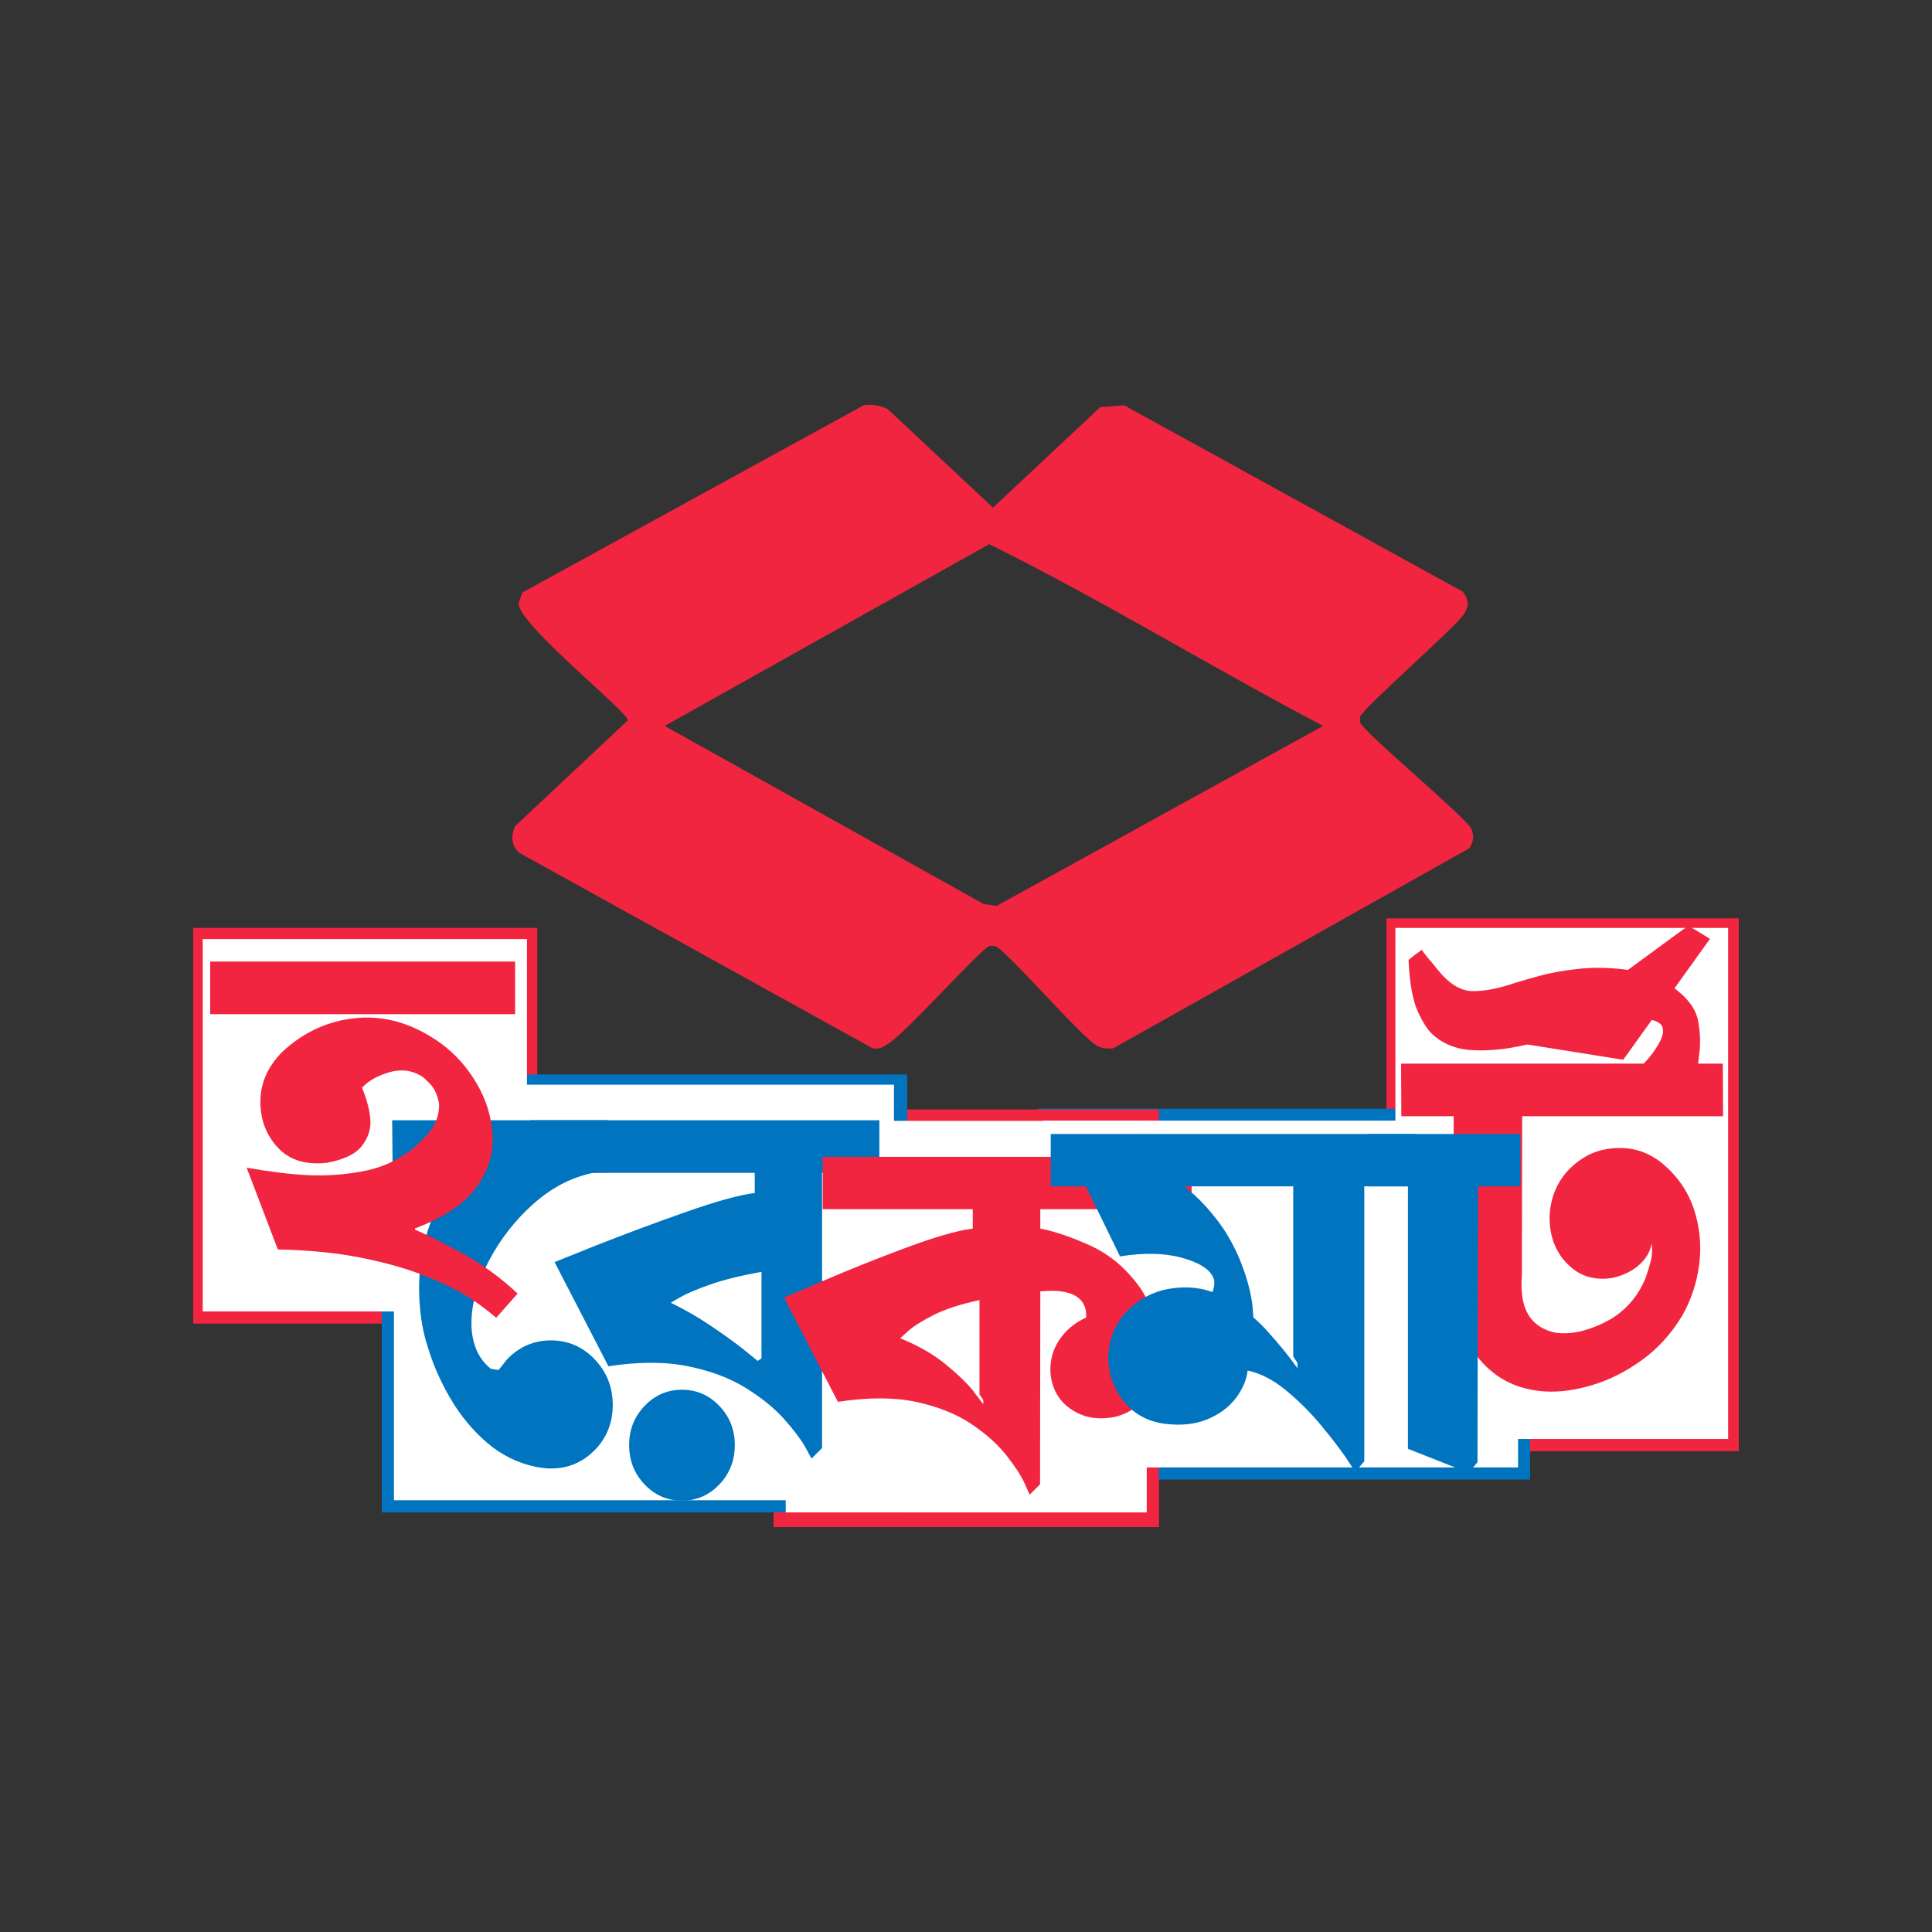 <?xml version="1.0" encoding="UTF-8"?>
<svg id="Layer_1" data-name="Layer 1" xmlns="http://www.w3.org/2000/svg" viewBox="0 0 1000 1000">
  <rect x="0" y="0" width="1000" height="1000" fill="#333333" stroke="none"/>
  <defs>
    <style>
      .cls-1 {
        fill: #0074bf;
      }

      .cls-2 {
        fill: #fff;
      }

      .cls-3 {
        fill: #f22540;
      }
    </style>
  </defs>
  <path class="cls-3" d="M761.43,428.69c-5.7-8.3-56.47-50.42-57.44-54.83-.13-.63-.13-2.21,0-2.84.87-3.96,48.21-45.26,53.61-52.95,2.99-4.41,2.59-7.89-.47-11.82l-175.21-96.44-12.43.94-55.53,52.01-54.56-51.07c-3.81-1.93-8.27-2.51-12.45-1.88l-176.63,96.9-1.91,5.68c.62,11.72,57.34,56.46,56.49,60.51l-58.41,54.85c-2.02,4.64-2.04,10.05,2.39,13.72l182.86,101.16c4.51.46,5.13-.71,8.61-2.84,8.36-5.13,48.06-49.33,51.71-50.11.62-.13,2.24-.13,2.87,0,5.36,1.16,45.94,48.81,53.59,52.01,2.59,1.07,4.93,1.11,7.67.94l184.28-103.54c2.29-3.47,2.71-6.34.95-10.4ZM515.88,468.88l-6.7-.94-165.15-92.2,168.02-94.08c58.51,28.98,114.78,63.59,172.8,94.08l-168.97,93.14Z"/>
  <g>
    <rect class="cls-3" x="100" y="480.27" width="178.08" height="204.82"/>
    <rect class="cls-3" x="717.62" y="475.34" width="182.38" height="275.77"/>
    <rect class="cls-1" x="537.37" y="573.86" width="254.61" height="191.96"/>
    <rect class="cls-3" x="400.4" y="574.27" width="199.49" height="216.16"/>
    <rect class="cls-1" x="197.6" y="556.13" width="271.96" height="226.68"/>
    <rect class="cls-2" x="104.94" y="486.06" width="167.8" height="192.74"/>
    <rect class="cls-2" x="722.25" y="480.28" width="172.23" height="264.53"/>
    <rect class="cls-2" x="539.98" y="580.04" width="245.77" height="179.49"/>
    <rect class="cls-2" x="406.69" y="580.15" width="186.87" height="202.67"/>
    <rect class="cls-2" x="203.89" y="561.43" width="258.83" height="215.09"/>
    <g>
      <path class="cls-1" d="M289.69,759.83h-.13c-1.38.17-2.8.26-4.26.26-2.5,0-4.9-.26-7.22-.77h-.39c-9.63-1.98-18.17-6.17-25.61-12.58-7.44-6.41-13.72-13.98-18.84-22.71-5.12-8.73-9.01-17.52-11.68-26.38-1.72-5.16-2.93-10.41-3.61-15.74-.69-5.33-1.03-10.32-1.03-14.97,0-18.41,4.6-35.22,13.8-50.45,1.98-3.35,4.09-6.54,6.32-9.55h-33.8l-.26-27.09h111.73v27.09h-7.1c-11.44,2.24-21.95,7.64-31.54,16.19-9.59,8.56-17.33,18.51-23.22,29.87-5.89,11.35-8.84,22.02-8.84,32,0,4.82.82,9.25,2.45,13.29,1.63,4.04,4.17,7.44,7.61,10.19h.26c.43.09,1.37.26,2.84.52h.9v.13l4.39-5.55c6.28-6.53,13.85-9.8,22.71-9.8s16.4,3.27,22.64,9.8c6.24,6.54,9.35,14.41,9.35,23.61s-3.1,16.99-9.29,23.35c-5.16,5.25-11.22,8.34-18.19,9.29Z"/>
      <path class="cls-1" d="M425.5,607.07v142.43l-5.42,5.42c0-.08-.05-.13-.13-.13-.26-.43-1.33-2.41-3.23-5.94-2.32-4.04-5.98-8.86-10.97-14.45-4.99-5.59-11.57-10.92-19.74-16-8.17-5.08-18.13-8.82-29.87-11.22-11.74-2.41-25.48-2.41-41.22,0l-27.87-53.93c.6-.26,7.78-3.14,21.55-8.64,14.36-5.68,29.65-11.37,45.87-17.1,16.21-5.72,28.27-9.05,36.19-10v-10.45h-116.24v-27.22h180.75v27.22h-29.67ZM352.99,719.32c7.57,0,14.02,2.8,19.35,8.39,5.33,5.59,8,12.34,8,20.25s-2.67,14.79-8,20.38c-5.33,5.59-11.78,8.39-19.35,8.39s-14.02-2.8-19.35-8.39c-5.33-5.59-8-12.38-8-20.38s2.66-14.66,8-20.25c5.33-5.59,11.78-8.39,19.35-8.39ZM394.15,703.06v-44.77c-10.92,1.98-19.85,4.19-26.77,6.65-6.93,2.45-12.02,4.62-15.29,6.51-.09,0-.13.05-.13.13-.09,0-.22.05-.39.13v.13h-.26v.13c-.09,0-.17.04-.26.13h-.13l-.13.13h-.13c0,.09-.04.13-.13.13h-.13v.13h-.13c-1.46.86-2.41,1.42-2.84,1.68-.09,0-.13.04-.13.13h-.13c7.31,3.53,14.38,7.61,21.22,12.26,6.84,4.65,12.53,8.77,17.09,12.39,0,.09.04.13.13.13,0,.09.04.13.13.13s.13.05.13.13c.08,0,.17.04.26.13v.13c.09,0,.17.04.26.13l.77.52v.13c.09,0,.13.05.13.13.08,0,.17.04.26.13,0,.09.04.13.13.13s.13.05.13.13c.09,0,.17.05.26.13l.39.39h.13v.13h.13l.39.39c1.55,1.21,2.49,1.98,2.84,2.32.08,0,.17.05.26.13l1.94-1.29Z"/>
    </g>
    <g>
      <path class="cls-3" d="M787.78,656.7c0,1.46-.05,2.88-.13,4.26-.26,3.61-.13,7.22.39,10.84,1.63,9.98,7.4,16,17.29,18.06,5.16.6,10.43.07,15.8-1.61,5.37-1.68,10.26-3.94,14.64-6.77,7.22-4.99,12.51-11.57,15.87-19.74.17-.34.9-2.6,2.19-6.77,1.29-4.17,1.59-8.06.9-11.68v.64c0,.26-.05.56-.13.9-.09.34-.19.75-.32,1.23-.13.47-.3.97-.52,1.48-.22.52-.5,1.08-.84,1.68-.34.6-.73,1.21-1.16,1.81-.43.6-.95,1.25-1.55,1.93-3.01,3.27-6.92,5.74-11.74,7.42-4.82,1.68-9.83,1.96-15.03.84-5.2-1.12-9.96-4.21-14.26-9.29-3.27-4.13-5.4-8.75-6.39-13.87-.99-5.12-.97-10.17.07-15.16,2.15-9.98,7.65-17.8,16.51-23.48,6.11-3.87,13.24-5.59,21.42-5.16,7.05.43,13.59,3.05,19.61,7.87,7.83,6.62,13.27,14.49,16.32,23.61,3.05,9.12,4,18.51,2.84,28.19-1.16,9.68-4.11,18.69-8.84,27.03-5.51,9.2-12.39,16.82-20.64,22.84-8.26,6.02-16.88,10.39-25.87,13.1-8.99,2.71-17.27,3.81-24.83,3.29-12.9-.86-23.48-5.7-31.74-14.52-8.26-8.81-13.33-22.13-15.22-39.93v-87.99h-27.09l-.13-27.22h125.53l.77-.77c2.66-2.75,5.05-5.98,7.16-9.68,2.11-3.7,2.65-6.71,1.61-9.03-1.29-2.06-4.19-3.27-8.71-3.61-4.52-.34-10.02.05-16.51,1.16-6.5,1.12-13.31,2.8-20.45,5.03-7.4,2.58-15.7,4.97-24.9,7.16-9.2,2.19-18.06,3.14-26.58,2.84-8.51-.3-15.57-2.9-21.16-7.8-2.5-1.98-5.14-5.93-7.93-11.87-2.79-5.94-4.45-14.97-4.97-27.09,1.03-.86,2.15-1.76,3.35-2.71.69-.43,1.31-.86,1.87-1.29.56-.43,1.1-.86,1.61-1.29,1.2,1.81,2.79,3.83,4.77,6.06,1.03,1.21,1.98,2.37,2.84,3.48,6.02,7.74,12.15,11.7,18.38,11.87,6.24.17,13.95-1.33,23.16-4.52,3.44-1.03,7.22-2.11,11.35-3.23,5.68-1.63,12.52-2.88,20.51-3.74,8-.86,16.21-.73,24.64.39,8.43,1.12,16.17,3.87,23.22,8.26,8.26,5.68,12.99,11.78,14.19,18.32,1.2,6.54,1.33,12.69.39,18.45-.17,1.29-.3,2.5-.39,3.61h12.77l.13,27.22h-103.98l-.13,78.96Z"/>
      <path class="cls-3" d="M789.99,540.54c27.95-20.47,55.91-40.94,83.86-61.41,3.78,2.24,7.53,4.52,11.22,6.84-14.97,20.81-29.93,41.67-44.9,62.57-16.69-2.67-33.42-5.33-50.19-8Z"/>
    </g>
    <path class="cls-3" d="M108.79,497.71h157.83v27.22H108.79v-27.22ZM191.75,580.28c.13,4.65-1.4,8.99-4.58,13.03-3.18,4.05-9.12,6.88-17.8,8.52-11.01,1.29-19.55-1.33-25.61-7.87-6.06-6.53-9.05-14.56-8.97-24.06.08-9.5,3.91-18.04,11.48-25.61,11.27-10.41,24.25-16.21,38.96-17.42,14.71-1.2,29.03,3.18,42.96,13.16,7.4,5.42,13.57,12.32,18.51,20.71,4.94,8.39,7.7,17.29,8.26,26.71.56,9.42-2.17,18.36-8.19,26.83-6.02,8.47-16.38,15.55-31.09,21.22l-.9.26.13.77.13.13c3.78,1.38,11.29,5.08,22.51,11.1,11.22,6.02,21.35,13.29,30.38,21.8l-11.1,12.51c-5.42-4.65-10.97-8.67-16.64-12.06-5.68-3.4-12.97-6.81-21.87-10.26-8.9-3.44-19.53-6.39-31.87-8.84-12.34-2.45-26.56-3.85-42.64-4.19l-16.13-42.32c12.21,2.15,22.86,3.44,31.93,3.87,9.07.43,18.32-.21,27.74-1.93,9.42-1.72,17.65-5.25,24.71-10.58,3.01-2.15,6.32-5.31,9.93-9.48,3.61-4.17,5.37-9.14,5.29-14.9-.77-4.47-2.34-7.93-4.71-10.39-2.37-2.45-3.81-3.76-4.32-3.93-5.16-3.18-10.82-3.85-16.97-2-6.15,1.85-10.77,4.5-13.87,7.93,2.75,6.88,4.19,12.64,4.32,17.29Z"/>
    <path class="cls-3" d="M538.46,625.85v10.06c7.57,1.46,16.21,4.41,25.93,8.84,9.72,4.43,18.08,11.4,25.09,20.9,7.01,9.5,10.26,22.6,9.74,39.28l-1.29,6.06c-.86,4.04-2.82,8.3-5.87,12.77-3.06,4.47-7.76,7.61-14.13,9.42-8.77,1.98-16.45.84-23.03-3.42-6.58-4.26-10.3-10.52-11.16-18.77-.43-6.36,1.05-12.13,4.45-17.29,3.4-5.16,8.06-9.07,14-11.74v-.39c.08-.69.04-1.65-.13-2.9-.17-1.25-.63-2.56-1.35-3.93-.73-1.37-1.93-2.62-3.61-3.74-1.68-1.12-4.02-1.93-7.03-2.45-3.01-.52-6.88-.56-11.61-.13l-.13,99.86-5.42,5.42v-.13c-.26-.52-1.16-2.54-2.71-6.06-1.89-4.04-5.05-8.86-9.48-14.45-4.43-5.59-10.45-10.94-18.06-16.06-7.61-5.12-17.07-8.9-28.38-11.35-11.31-2.45-24.84-2.47-40.58-.06l-27.87-53.93,20.13-8.64c13.33-5.76,27.63-11.48,42.9-17.16,15.27-5.68,26.81-8.99,34.64-9.93v-10.06h-77.67v-27.09h190.95v27.09h-78.31ZM508.91,724.68l-1.93-2.97v-48.77c-9.72,2.06-17.61,4.63-23.67,7.68-6.06,3.05-10.47,5.83-13.22,8.32-2.24,2.06-3.57,3.27-4,3.61l-.13.13c9.46,3.87,17.37,8.43,23.74,13.68,6.36,5.25,11.18,9.93,14.45,14.06v.13c0,.09.04.13.13.13,0,.09.04.13.13.13v.13l.26.26c.09.09.17.22.26.39l.13.13c0,.09.04.13.13.13v.13l.39.39c1.89,2.5,2.97,3.91,3.23,4.26.08,0,.13.04.13.13v-2.07Z"/>
    <g>
      <path class="cls-1" d="M627.59,668.75c.77-2.06,1.07-4.04.9-5.93-1.12-4.9-6.32-8.73-15.61-11.48-9.29-2.75-20.34-3.1-33.16-1.03l-17.68-36.25h-18.19v-27.09h189.01v27.09h-26.71v142.3l-4.65,5.42-4.9-7.35c-3.35-4.9-7.74-10.6-13.16-17.09-5.42-6.49-11.4-12.43-17.93-17.8-6.54-5.37-13.12-8.75-19.74-10.13-.6,4.99-2.69,9.8-6.26,14.45-3.57,4.64-8.5,8.26-14.77,10.84-6.28,2.58-13.72,3.31-22.32,2.19-8.86-1.29-15.91-5.31-21.16-12.06-5.25-6.75-7.79-14.51-7.61-23.29.52-8.52,3.37-15.74,8.58-21.67,5.2-5.93,11.76-9.98,19.67-12.13,9.29-2.15,17.84-1.81,25.67,1.03ZM613.01,614.05c1.72,1.38,3.53,2.93,5.42,4.65,3.95,3.61,7.89,7.98,11.8,13.1,3.91,5.12,7.42,11.07,10.51,17.87,4.21,9.8,6.75,18.75,7.61,26.83.17,1.89.3,3.7.39,5.42,2.24,1.89,4.39,3.96,6.45,6.19,6.54,7.22,11.78,13.63,15.74,19.22.26.26.47.56.64.9v-2.71l-2.19-3.48v-87.99h-56.38Z"/>
      <path class="cls-1" d="M765.01,614.05l-.26,142.82-4.65,5.42-31.35-12.39v-135.85h-20.13l-.26-27.09h78.57v27.09h-21.93Z"/>
    </g>
  </g>
</svg>